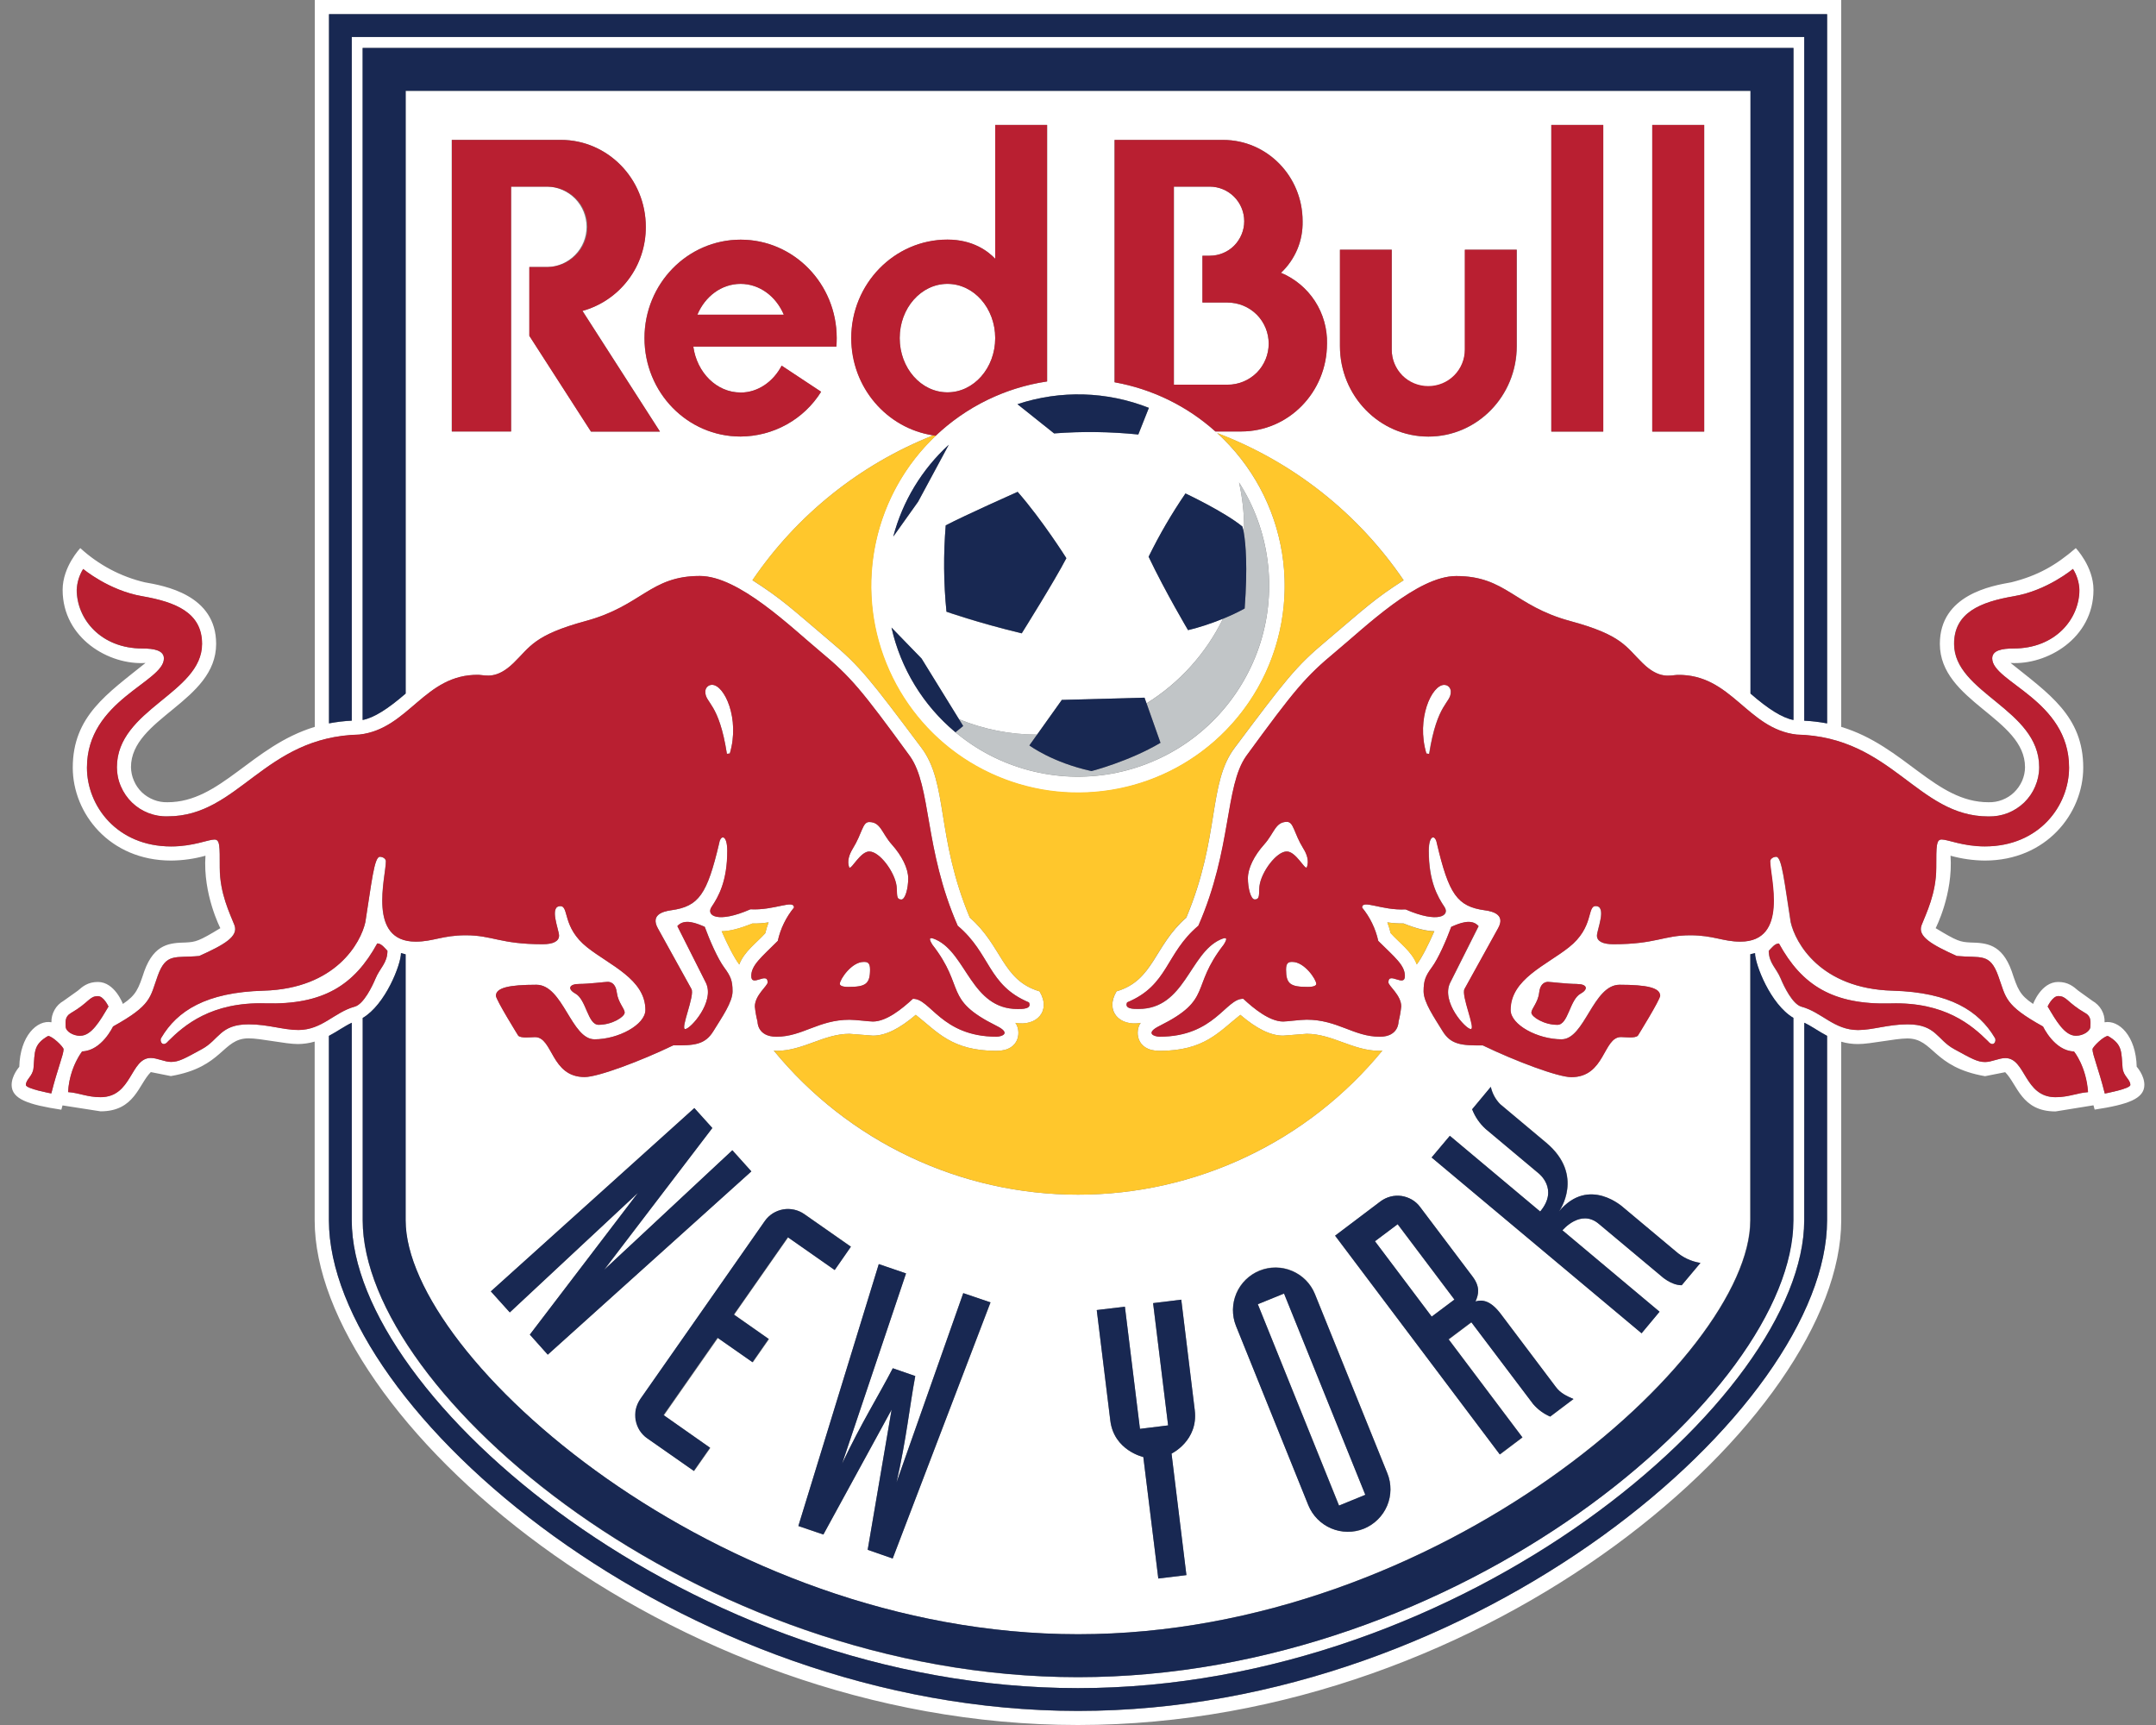 <svg width="20" height="16" viewBox="0 0 20 16" fill="none" xmlns="http://www.w3.org/2000/svg">
<rect x="0" y="0" width="20" height="16" fill="#808080" stroke="none"/>
<g clip-path="url(#clip0_795_1845)">
<path d="M12.754 11.513L13.281 12.212L13.492 12.054L12.964 11.355L12.754 11.513Z" fill="white"/>
<path d="M11.388 2.806H11.155V2.372H11.222C11.307 2.372 11.388 2.339 11.448 2.279C11.508 2.218 11.542 2.137 11.542 2.052C11.542 1.967 11.508 1.885 11.448 1.825C11.388 1.765 11.307 1.731 11.222 1.731H10.89V3.569H11.388C11.489 3.569 11.586 3.529 11.658 3.457C11.729 3.386 11.769 3.289 11.769 3.188C11.769 3.087 11.729 2.99 11.658 2.918C11.586 2.847 11.489 2.807 11.388 2.807" fill="white"/>
<path d="M9.232 3.136C9.232 2.858 9.034 2.633 8.789 2.633C8.544 2.633 8.346 2.858 8.346 3.136C8.346 3.414 8.544 3.639 8.789 3.639C9.034 3.639 9.232 3.414 9.232 3.136Z" fill="white"/>
<path d="M6.87 2.633C6.693 2.633 6.541 2.749 6.469 2.919H7.271C7.199 2.749 7.047 2.633 6.87 2.633Z" fill="white"/>
<path d="M11.668 12.097L12.422 13.964L12.666 13.865L11.912 11.998L11.668 12.097Z" fill="white"/>
<path d="M8.064 7.898C8.16 7.898 8.3 8.088 8.317 8.218C8.326 8.286 8.308 8.343 8.36 8.343C8.397 8.343 8.425 8.239 8.425 8.147C8.425 8.054 8.366 7.937 8.272 7.832C8.179 7.728 8.17 7.624 8.063 7.624C8 7.624 8 7.727 7.91 7.872C7.882 7.917 7.853 7.985 7.879 8.047C7.901 8.062 7.981 7.897 8.064 7.897" fill="white"/>
<path d="M7.868 9.154C8.03 9.154 8.071 9.127 8.071 8.992C8.071 8.924 8.042 8.922 8.012 8.922C7.899 8.922 7.79 9.085 7.79 9.126C7.79 9.137 7.804 9.154 7.868 9.154Z" fill="white"/>
<path d="M6.77 6.989C6.867 6.665 6.719 6.352 6.605 6.352C6.596 6.352 6.588 6.354 6.58 6.357C6.572 6.361 6.565 6.366 6.56 6.372C6.554 6.378 6.549 6.385 6.547 6.393C6.544 6.401 6.543 6.41 6.543 6.418C6.543 6.524 6.67 6.516 6.743 6.992L6.77 6.989Z" fill="white"/>
<path d="M19.821 9.895C19.814 9.607 19.655 9.458 19.523 9.482C19.525 9.442 19.515 9.402 19.495 9.367C19.475 9.332 19.445 9.303 19.41 9.283L19.279 9.189C19.235 9.151 19.185 9.108 19.093 9.108C18.934 9.108 18.86 9.312 18.86 9.312C18.735 9.228 18.716 9.173 18.661 9.007C18.569 8.751 18.421 8.746 18.277 8.742C18.184 8.737 18.155 8.73 17.956 8.609C17.956 8.609 18.119 8.294 18.094 7.937C18.198 7.966 18.305 7.981 18.412 7.982C18.983 7.982 19.325 7.544 19.325 7.12C19.325 6.642 19.005 6.434 18.651 6.149C18.986 6.171 19.42 5.922 19.42 5.471C19.42 5.255 19.256 5.084 19.256 5.084C19.071 5.244 18.902 5.34 18.658 5.401C18.477 5.433 17.995 5.516 17.995 5.972C17.995 6.508 18.785 6.66 18.785 7.116C18.785 7.16 18.775 7.203 18.758 7.243C18.74 7.283 18.715 7.319 18.683 7.35C18.652 7.38 18.615 7.403 18.574 7.419C18.533 7.435 18.49 7.442 18.446 7.441C17.953 7.441 17.667 6.919 17.08 6.742V0H2.92V6.742C2.334 6.919 2.047 7.441 1.554 7.441C1.511 7.442 1.467 7.435 1.427 7.419C1.386 7.403 1.349 7.38 1.317 7.35C1.285 7.319 1.26 7.283 1.243 7.243C1.225 7.203 1.216 7.16 1.215 7.116C1.215 6.66 2.005 6.508 2.005 5.972C2.005 5.516 1.524 5.433 1.342 5.401C1.119 5.348 0.914 5.239 0.745 5.084C0.745 5.084 0.581 5.255 0.581 5.471C0.581 5.922 1.014 6.172 1.35 6.149C0.996 6.434 0.675 6.642 0.675 7.12C0.675 7.544 1.016 7.982 1.588 7.982C1.696 7.981 1.803 7.966 1.906 7.937C1.881 8.294 2.044 8.609 2.044 8.609C1.845 8.73 1.816 8.737 1.723 8.742C1.58 8.746 1.432 8.751 1.339 9.007C1.284 9.173 1.264 9.228 1.14 9.312C1.14 9.312 1.065 9.108 0.908 9.108C0.815 9.108 0.765 9.151 0.722 9.189L0.59 9.283C0.555 9.303 0.525 9.332 0.506 9.367C0.486 9.402 0.476 9.442 0.477 9.482C0.345 9.457 0.186 9.608 0.179 9.895C0.179 9.895 0.108 9.974 0.108 10.063C0.108 10.194 0.261 10.246 0.569 10.293L0.58 10.253L0.933 10.308C1.25 10.308 1.285 10.058 1.399 9.944L1.585 9.981C2.071 9.898 2.06 9.631 2.306 9.631C2.421 9.631 2.646 9.684 2.765 9.684C2.817 9.683 2.869 9.676 2.919 9.661V11.319C2.919 13.125 6.16 16 9.999 16C13.839 16 17.08 13.126 17.08 11.319V9.662C17.13 9.677 17.183 9.684 17.235 9.684C17.354 9.684 17.579 9.632 17.693 9.632C17.939 9.632 17.928 9.898 18.414 9.982L18.601 9.945C18.715 10.059 18.75 10.309 19.068 10.309L19.42 10.252L19.431 10.292C19.739 10.245 19.892 10.192 19.892 10.062C19.892 9.973 19.821 9.894 19.821 9.894M0.476 10.142C0.476 10.142 0.24 10.099 0.24 10.063C0.24 10.011 0.304 9.982 0.311 9.906C0.324 9.755 0.309 9.688 0.446 9.609C0.485 9.609 0.589 9.71 0.589 9.732C0.589 9.782 0.534 9.909 0.476 10.142ZM3.052 0.132H16.949V6.709C16.879 6.696 16.808 6.687 16.737 6.684V0.343H3.263V6.685C3.193 6.688 3.122 6.697 3.052 6.71L3.052 0.132ZM10.582 9.488C10.531 9.55 10.528 9.747 10.757 9.747C11.172 9.747 11.306 9.572 11.506 9.413C11.657 9.542 11.786 9.606 11.903 9.606L12.121 9.589C12.36 9.589 12.55 9.747 12.799 9.747C12.808 9.747 12.815 9.745 12.824 9.744C12.481 10.162 12.051 10.499 11.562 10.73C11.074 10.961 10.541 11.081 10.001 11.081C9.46 11.081 8.927 10.961 8.439 10.73C7.95 10.499 7.52 10.162 7.177 9.744C7.186 9.744 7.193 9.747 7.202 9.747C7.451 9.747 7.64 9.589 7.88 9.589L8.098 9.606C8.215 9.606 8.343 9.542 8.495 9.413C8.695 9.57 8.828 9.747 9.244 9.747C9.473 9.747 9.47 9.55 9.419 9.488C9.614 9.522 9.754 9.379 9.643 9.195C9.296 9.093 9.299 8.775 8.996 8.511C8.681 7.756 8.797 7.268 8.547 6.935C8.077 6.309 7.982 6.182 7.696 5.944C7.331 5.634 7.25 5.555 6.98 5.382C7.392 4.776 7.976 4.308 8.657 4.038C8.227 3.972 7.898 3.594 7.898 3.136C7.898 2.632 8.296 2.223 8.789 2.223C9.025 2.223 9.165 2.329 9.232 2.4V1.159H9.714V3.538C9.283 3.602 8.887 3.812 8.591 4.131C8.295 4.45 8.117 4.861 8.085 5.295C8.053 5.73 8.17 6.162 8.416 6.521C8.663 6.88 9.024 7.145 9.441 7.271C9.857 7.398 10.305 7.379 10.709 7.218C11.114 7.057 11.451 6.763 11.667 6.384C11.882 6.005 11.962 5.565 11.894 5.135C11.826 4.705 11.613 4.311 11.291 4.017C11.995 4.284 12.598 4.76 13.021 5.382C12.751 5.555 12.671 5.634 12.305 5.944C12.019 6.182 11.924 6.309 11.454 6.936C11.203 7.268 11.321 7.757 11.005 8.512C10.704 8.774 10.705 9.093 10.358 9.195C10.248 9.379 10.388 9.523 10.582 9.488M3.364 9.442C3.576 9.317 3.719 8.945 3.719 8.841L3.762 8.851V11.319C3.762 12.583 6.649 15.158 9.999 15.158C13.35 15.158 16.235 12.583 16.235 11.319V8.851L16.278 8.841C16.278 8.945 16.421 9.317 16.634 9.442V11.32C16.634 12.917 13.533 15.557 9.997 15.557C6.461 15.557 3.364 12.916 3.364 11.319V9.442ZM8.282 12.691L8.491 12.764C8.437 13.05 8.41 13.338 8.316 13.75L8.935 11.995L9.189 12.08L8.281 14.455L8.049 14.375L8.271 13.074L7.638 14.234L7.406 14.155L8.152 11.725L8.404 11.812L7.812 13.575C7.993 13.194 8.148 12.949 8.282 12.691ZM7.743 11.78L7.312 11.477L6.811 12.194L7.134 12.421L6.984 12.636L6.66 12.411L6.159 13.128L6.59 13.43L6.439 13.645L6.008 13.343C5.98 13.323 5.956 13.298 5.937 13.269C5.918 13.24 5.906 13.207 5.9 13.173C5.894 13.139 5.895 13.104 5.902 13.071C5.91 13.037 5.924 13.005 5.944 12.977L7.095 11.325C7.115 11.297 7.14 11.273 7.169 11.254C7.199 11.236 7.231 11.223 7.265 11.217C7.299 11.211 7.334 11.212 7.368 11.22C7.402 11.227 7.433 11.241 7.462 11.261L7.894 11.563L7.743 11.78ZM4.729 12.173L4.554 11.978L6.441 10.277L6.608 10.462L5.605 11.778L6.795 10.669L6.97 10.865L5.082 12.565L4.915 12.379L5.918 11.064L4.729 12.173ZM6.858 8.946C6.808 8.879 6.75 8.764 6.695 8.638C6.767 8.638 6.861 8.613 6.981 8.566C7.031 8.567 7.08 8.563 7.13 8.555C7.117 8.588 7.107 8.622 7.099 8.656C7.019 8.745 6.903 8.825 6.858 8.946M5.371 9.127C5.464 9.127 5.614 9.107 5.636 9.107C5.659 9.107 5.71 9.113 5.722 9.208C5.734 9.302 5.794 9.354 5.794 9.393C5.794 9.432 5.679 9.506 5.553 9.506C5.451 9.506 5.44 9.273 5.337 9.216C5.262 9.174 5.279 9.128 5.371 9.128M10.696 12.087L10.958 12.055L11.083 13.079C11.117 13.362 10.867 13.482 10.867 13.482L11.005 14.609L10.745 14.642L10.606 13.515C10.606 13.515 10.333 13.454 10.299 13.176L10.174 12.152L10.435 12.12L10.574 13.254L10.836 13.221L10.696 12.087ZM14.27 10.882L13.782 10.472C13.726 10.422 13.684 10.359 13.657 10.289L13.83 10.081C13.844 10.141 13.874 10.197 13.917 10.241C13.917 10.241 14.06 10.361 14.345 10.599C14.705 10.902 14.463 11.236 14.463 11.236C14.742 10.903 15.062 11.202 15.062 11.202L15.543 11.605C15.608 11.663 15.688 11.701 15.774 11.714L15.601 11.921C15.5 11.921 15.409 11.835 15.409 11.835C15.409 11.835 14.974 11.47 14.83 11.35C14.662 11.209 14.494 11.411 14.494 11.411L15.394 12.166L15.228 12.366L13.281 10.736L13.45 10.535L14.288 11.238C14.463 11.028 14.271 10.883 14.271 10.883M13.659 11.839C13.732 11.936 13.717 12.005 13.688 12.072C13.754 12.053 13.829 12.064 13.924 12.189L14.433 12.865C14.476 12.922 14.53 12.948 14.597 12.977L14.381 13.14C14.32 13.114 14.266 13.074 14.223 13.024L13.651 12.265L13.44 12.424L14.124 13.333L13.915 13.491L12.385 11.462L12.805 11.144C12.833 11.123 12.864 11.108 12.898 11.099C12.931 11.091 12.966 11.089 13 11.093C13.034 11.098 13.067 11.11 13.097 11.127C13.127 11.145 13.153 11.168 13.174 11.196L13.659 11.839ZM12.87 13.665C12.909 13.762 12.908 13.871 12.868 13.967C12.827 14.064 12.749 14.14 12.652 14.18C12.555 14.219 12.446 14.218 12.35 14.177C12.253 14.136 12.177 14.059 12.138 13.962L11.466 12.299C11.427 12.202 11.428 12.093 11.468 11.996C11.509 11.9 11.587 11.824 11.684 11.784C11.781 11.745 11.89 11.746 11.986 11.787C12.083 11.828 12.159 11.905 12.198 12.002L12.87 13.665ZM14.628 9.127C14.721 9.127 14.739 9.173 14.663 9.216C14.56 9.272 14.549 9.505 14.447 9.505C14.322 9.505 14.206 9.43 14.206 9.392C14.206 9.355 14.266 9.301 14.278 9.207C14.29 9.113 14.341 9.107 14.364 9.107C14.386 9.107 14.536 9.126 14.628 9.126M12.9 8.655C12.892 8.621 12.882 8.587 12.87 8.555C12.919 8.562 12.97 8.566 13.02 8.565C13.139 8.613 13.234 8.636 13.306 8.637C13.25 8.762 13.194 8.878 13.143 8.945C13.098 8.825 12.981 8.745 12.901 8.655M6.87 3.641C7.032 3.641 7.174 3.54 7.251 3.393L7.617 3.635C7.538 3.761 7.427 3.865 7.297 3.938C7.166 4.01 7.019 4.048 6.87 4.049C6.377 4.049 5.978 3.64 5.978 3.136C5.978 2.632 6.376 2.223 6.87 2.223C7.364 2.223 7.761 2.632 7.761 3.136C7.761 3.161 7.76 3.189 7.758 3.214H6.43C6.464 3.455 6.647 3.64 6.869 3.64M5.404 2.884L6.122 4.003H5.482L4.911 3.115V2.477H5.078C5.175 2.474 5.267 2.434 5.335 2.364C5.403 2.295 5.441 2.201 5.441 2.104C5.441 2.007 5.403 1.913 5.335 1.843C5.267 1.774 5.175 1.733 5.078 1.731H4.741V4.002H4.19V1.297H5.202C5.637 1.297 5.99 1.658 5.99 2.104C5.991 2.28 5.934 2.452 5.828 2.593C5.722 2.734 5.572 2.837 5.402 2.884M12.309 3.187C12.309 3.638 11.952 4.002 11.513 4.002H11.274C11.011 3.766 10.687 3.608 10.338 3.545V1.298H11.348C11.754 1.298 12.084 1.635 12.084 2.051C12.086 2.141 12.069 2.23 12.035 2.313C12 2.395 11.948 2.47 11.883 2.531C12.012 2.584 12.122 2.676 12.198 2.793C12.274 2.91 12.313 3.048 12.31 3.188M11.494 4.475C11.634 4.693 11.724 4.939 11.758 5.196C11.792 5.452 11.77 5.713 11.693 5.96C11.615 6.207 11.485 6.434 11.31 6.626C11.136 6.817 10.922 6.968 10.683 7.067C10.444 7.167 10.187 7.213 9.928 7.203C9.669 7.192 9.416 7.125 9.186 7.007C8.956 6.888 8.755 6.72 8.597 6.516C8.439 6.311 8.327 6.074 8.27 5.821L8.548 6.109L8.896 6.671C9.126 6.765 9.372 6.814 9.62 6.814L9.85 6.492L10.617 6.472L10.635 6.524C10.941 6.334 11.187 6.061 11.345 5.738C11.239 5.781 11.131 5.817 11.021 5.844C11.021 5.844 10.81 5.489 10.655 5.164C10.755 4.96 10.869 4.764 10.997 4.577C10.997 4.577 11.356 4.746 11.525 4.884C11.531 4.905 11.536 4.926 11.539 4.947C11.539 4.931 11.541 4.915 11.541 4.899C11.541 4.757 11.525 4.615 11.494 4.476M9.441 4.563C9.672 4.826 9.892 5.178 9.892 5.178C9.785 5.385 9.478 5.875 9.478 5.875C9.064 5.775 8.78 5.675 8.78 5.675C8.753 5.408 8.751 5.14 8.773 4.873C8.953 4.779 9.44 4.562 9.44 4.562M9.44 3.749C9.838 3.617 10.269 3.629 10.658 3.783L10.56 4.03C10.3 4.003 10.039 4 9.779 4.02L9.44 3.749ZM8.517 4.654L8.287 4.977C8.374 4.65 8.553 4.354 8.802 4.125L8.517 4.654ZM13.251 3.59C13.342 3.589 13.428 3.551 13.492 3.486C13.556 3.421 13.591 3.334 13.59 3.243V2.316H14.071V3.21C14.071 3.674 13.704 4.05 13.251 4.05C12.798 4.05 12.43 3.673 12.43 3.21V2.316H12.911V3.242C12.909 3.333 12.944 3.421 13.008 3.486C13.071 3.552 13.158 3.589 13.249 3.591M14.39 1.159H14.872V4.003H14.39V1.159ZM15.327 1.159H15.809V4.003H15.327V1.159ZM3.763 0.843V6.433C3.598 6.576 3.469 6.658 3.364 6.678V0.445H16.637V6.678C16.533 6.658 16.403 6.576 16.239 6.433V0.843H3.763ZM0.657 9.397C0.829 9.297 0.828 9.239 0.909 9.239C0.963 9.239 1.007 9.336 1.007 9.336C0.928 9.468 0.85 9.607 0.745 9.607C0.677 9.607 0.61 9.564 0.61 9.522C0.61 9.48 0.599 9.431 0.657 9.397M2.767 9.552C2.629 9.553 2.487 9.501 2.307 9.501C2.04 9.501 2.034 9.643 1.873 9.731C1.713 9.819 1.661 9.849 1.585 9.849C1.526 9.849 1.458 9.813 1.398 9.813C1.207 9.813 1.226 10.176 0.932 10.176C0.809 10.176 0.734 10.136 0.631 10.13C0.647 9.892 0.761 9.752 0.761 9.752C0.943 9.747 1.048 9.521 1.048 9.521C1.409 9.321 1.389 9.254 1.462 9.052C1.54 8.835 1.625 8.888 1.848 8.867C2.078 8.763 2.214 8.686 2.174 8.58C2.133 8.474 2.038 8.289 2.038 8.048C2.038 7.845 2.04 7.787 1.988 7.787C1.93 7.787 1.791 7.851 1.587 7.851C1.085 7.851 0.806 7.476 0.806 7.121C0.806 6.495 1.52 6.328 1.52 6.108C1.52 6.033 1.428 6.015 1.321 6.015C0.932 6.015 0.711 5.74 0.711 5.472C0.714 5.403 0.734 5.336 0.771 5.278C0.771 5.278 1.008 5.478 1.32 5.531C1.631 5.585 1.873 5.684 1.873 5.973C1.873 6.431 1.083 6.577 1.083 7.117C1.083 7.178 1.096 7.239 1.12 7.295C1.144 7.351 1.179 7.402 1.223 7.444C1.267 7.486 1.319 7.52 1.376 7.542C1.433 7.564 1.493 7.574 1.554 7.572C2.217 7.572 2.447 6.834 3.334 6.814C3.794 6.761 3.937 6.252 4.44 6.26C4.509 6.263 4.607 6.302 4.763 6.151C4.918 6 4.95 5.891 5.436 5.76C5.956 5.619 6.031 5.343 6.492 5.343C6.853 5.343 7.333 5.814 7.612 6.046C7.89 6.277 7.991 6.396 8.44 7.013C8.642 7.296 8.571 7.871 8.884 8.587C9.192 8.846 9.161 9.137 9.545 9.297C9.574 9.36 9.481 9.359 9.44 9.359C9.009 9.359 8.967 8.845 8.681 8.715C8.611 8.683 8.618 8.712 8.649 8.762C8.962 9.164 8.745 9.267 9.244 9.515C9.387 9.586 9.288 9.615 9.244 9.615C8.733 9.615 8.629 9.257 8.468 9.264C8.367 9.357 8.222 9.475 8.097 9.475C8.06 9.475 7.939 9.458 7.88 9.458C7.593 9.458 7.444 9.616 7.202 9.616C7.025 9.616 7.028 9.477 7.028 9.477C7.016 9.43 7.007 9.383 7.003 9.335C7.003 9.23 7.121 9.144 7.121 9.112C7.121 9.008 6.969 9.162 6.969 9.053C6.969 8.953 7.061 8.881 7.215 8.727C7.24 8.614 7.292 8.508 7.366 8.418C7.366 8.34 7.184 8.446 6.962 8.434C6.659 8.567 6.546 8.493 6.602 8.411C6.665 8.317 6.747 8.174 6.747 7.893C6.747 7.739 6.685 7.741 6.672 7.821C6.56 8.296 6.484 8.408 6.226 8.443C6.142 8.455 6.036 8.489 6.103 8.61L6.414 9.173C6.448 9.234 6.31 9.545 6.357 9.545C6.403 9.545 6.634 9.292 6.549 9.116L6.284 8.59C6.35 8.515 6.466 8.565 6.538 8.596C6.584 8.722 6.659 8.893 6.718 8.973C6.777 9.054 6.796 9.094 6.796 9.195C6.796 9.296 6.697 9.436 6.618 9.563C6.54 9.691 6.44 9.698 6.246 9.696C5.943 9.842 5.548 9.99 5.424 9.99C5.11 9.99 5.13 9.619 4.964 9.619C4.926 9.619 4.831 9.632 4.807 9.605C4.807 9.605 4.601 9.273 4.601 9.236C4.601 9.161 4.723 9.134 4.976 9.134C5.223 9.134 5.299 9.64 5.515 9.64C5.738 9.64 5.987 9.504 5.987 9.367C5.987 9.082 5.656 8.953 5.447 8.787C5.213 8.601 5.28 8.404 5.199 8.404C5.091 8.404 5.186 8.626 5.186 8.678C5.186 8.73 5.132 8.758 5.033 8.758C4.641 8.758 4.569 8.675 4.321 8.675C4.105 8.675 4.018 8.734 3.856 8.734C3.403 8.734 3.579 8.134 3.579 7.988C3.579 7.968 3.554 7.947 3.523 7.947C3.47 7.947 3.446 8.193 3.389 8.554C3.346 8.742 3.116 9.17 2.444 9.189C1.909 9.203 1.642 9.377 1.496 9.625C1.475 9.653 1.508 9.721 1.56 9.657C1.707 9.51 1.958 9.292 2.461 9.307C3.001 9.322 3.288 9.136 3.499 8.75C3.538 8.75 3.569 8.793 3.594 8.819C3.594 8.932 3.523 8.978 3.483 9.076C3.452 9.151 3.372 9.313 3.291 9.336C3.101 9.388 2.989 9.553 2.765 9.553M16.948 11.32C16.948 13.064 13.699 15.87 10 15.87C6.3 15.87 3.052 13.065 3.052 11.32V9.608C3.127 9.567 3.194 9.519 3.263 9.487V11.319C3.263 12.954 6.411 15.658 9.999 15.658C13.588 15.658 16.736 12.953 16.736 11.319V9.487C16.806 9.52 16.871 9.567 16.948 9.608L16.948 11.32ZM19.068 10.177C18.774 10.177 18.792 9.814 18.601 9.814C18.542 9.814 18.473 9.85 18.414 9.85C18.341 9.85 18.288 9.818 18.127 9.731C17.966 9.643 17.96 9.501 17.693 9.501C17.515 9.501 17.371 9.554 17.235 9.554C17.012 9.554 16.9 9.389 16.709 9.337C16.628 9.314 16.548 9.152 16.517 9.076C16.477 8.979 16.407 8.933 16.407 8.819C16.432 8.794 16.462 8.751 16.501 8.751C16.712 9.136 16.999 9.322 17.539 9.307C18.04 9.293 18.292 9.511 18.439 9.658C18.491 9.721 18.524 9.653 18.503 9.625C18.355 9.378 18.09 9.204 17.556 9.189C16.882 9.17 16.653 8.742 16.61 8.554C16.553 8.193 16.529 7.947 16.476 7.947C16.444 7.947 16.419 7.969 16.419 7.988C16.419 8.135 16.595 8.734 16.143 8.734C15.981 8.734 15.893 8.675 15.678 8.675C15.43 8.675 15.358 8.758 14.965 8.758C14.867 8.758 14.813 8.731 14.813 8.678C14.813 8.626 14.908 8.404 14.8 8.404C14.719 8.404 14.786 8.602 14.552 8.787C14.343 8.953 14.011 9.083 14.011 9.368C14.011 9.505 14.262 9.64 14.484 9.64C14.7 9.64 14.776 9.134 15.023 9.134C15.277 9.134 15.398 9.163 15.398 9.237C15.398 9.273 15.192 9.606 15.192 9.606C15.167 9.633 15.072 9.619 15.035 9.619C14.869 9.619 14.889 9.991 14.575 9.991C14.451 9.991 14.057 9.843 13.754 9.697C13.559 9.698 13.458 9.691 13.381 9.564C13.303 9.437 13.206 9.296 13.206 9.195C13.206 9.095 13.224 9.054 13.283 8.973C13.342 8.893 13.417 8.723 13.463 8.597C13.535 8.565 13.652 8.514 13.717 8.591L13.453 9.116C13.367 9.292 13.595 9.545 13.645 9.545C13.695 9.545 13.553 9.234 13.586 9.173L13.898 8.611C13.966 8.489 13.86 8.455 13.776 8.444C13.518 8.408 13.441 8.296 13.33 7.821C13.316 7.741 13.255 7.739 13.255 7.893C13.255 8.174 13.336 8.317 13.4 8.412C13.455 8.493 13.343 8.567 13.04 8.435C12.818 8.447 12.636 8.34 12.636 8.418C12.71 8.508 12.761 8.614 12.786 8.728C12.941 8.881 13.033 8.953 13.033 9.053C13.033 9.161 12.88 9.008 12.88 9.112C12.88 9.144 12.999 9.231 12.999 9.335C12.994 9.383 12.986 9.43 12.974 9.477C12.974 9.477 12.977 9.616 12.8 9.616C12.558 9.616 12.409 9.458 12.122 9.458C12.062 9.458 11.942 9.475 11.904 9.475C11.779 9.475 11.633 9.357 11.534 9.265C11.373 9.258 11.269 9.615 10.758 9.615C10.714 9.615 10.615 9.586 10.758 9.515C11.256 9.267 11.039 9.165 11.353 8.762C11.384 8.712 11.392 8.683 11.321 8.715C11.034 8.845 10.992 9.359 10.562 9.359C10.52 9.359 10.428 9.361 10.457 9.298C10.841 9.137 10.809 8.847 11.118 8.587C11.431 7.871 11.361 7.297 11.562 7.013C12.011 6.397 12.112 6.277 12.39 6.046C12.668 5.814 13.149 5.343 13.51 5.343C13.971 5.343 14.045 5.619 14.566 5.76C15.052 5.891 15.083 6 15.239 6.152C15.394 6.303 15.493 6.263 15.562 6.26C16.064 6.252 16.208 6.761 16.667 6.814C17.555 6.835 17.784 7.573 18.447 7.573C18.508 7.574 18.569 7.563 18.625 7.541C18.682 7.519 18.734 7.485 18.777 7.443C18.821 7.4 18.856 7.35 18.879 7.294C18.903 7.238 18.916 7.177 18.916 7.116C18.916 6.577 18.126 6.43 18.126 5.972C18.126 5.683 18.369 5.584 18.68 5.531C18.991 5.477 19.229 5.277 19.229 5.277C19.265 5.335 19.286 5.402 19.288 5.471C19.288 5.739 19.067 6.015 18.677 6.015C18.571 6.015 18.48 6.031 18.48 6.107C18.48 6.328 19.193 6.494 19.193 7.12C19.193 7.474 18.915 7.85 18.412 7.85C18.208 7.85 18.069 7.786 18.011 7.786C17.961 7.786 17.961 7.844 17.961 8.048C17.961 8.289 17.866 8.475 17.825 8.58C17.784 8.685 17.921 8.763 18.151 8.867C18.374 8.888 18.458 8.835 18.536 9.052C18.61 9.254 18.59 9.321 18.951 9.521C18.951 9.521 19.056 9.747 19.238 9.752C19.238 9.752 19.352 9.892 19.368 10.13C19.264 10.136 19.19 10.176 19.067 10.176M19.392 9.522C19.392 9.564 19.325 9.607 19.258 9.607C19.153 9.607 19.074 9.468 18.995 9.336C18.995 9.336 19.039 9.239 19.093 9.239C19.174 9.239 19.172 9.297 19.345 9.397C19.403 9.431 19.392 9.479 19.392 9.522M19.525 10.143C19.466 9.91 19.411 9.784 19.411 9.733C19.411 9.711 19.515 9.609 19.554 9.609C19.692 9.688 19.677 9.757 19.69 9.906C19.697 9.983 19.762 10.011 19.762 10.063C19.762 10.099 19.525 10.143 19.525 10.143Z" fill="white"/>
<path d="M11.988 8.922C11.959 8.922 11.93 8.924 11.93 8.992C11.93 9.127 11.97 9.154 12.132 9.154C12.197 9.154 12.211 9.137 12.211 9.126C12.211 9.085 12.101 8.922 11.988 8.922Z" fill="white"/>
<path d="M13.396 6.352C13.282 6.352 13.135 6.666 13.231 6.989L13.256 6.992C13.332 6.516 13.457 6.524 13.457 6.418C13.457 6.409 13.456 6.401 13.453 6.393C13.45 6.385 13.446 6.378 13.44 6.371C13.434 6.365 13.427 6.36 13.419 6.357C13.411 6.354 13.403 6.352 13.394 6.352" fill="white"/>
<path d="M12.122 8.047C12.148 7.984 12.119 7.916 12.091 7.871C12.001 7.725 12.002 7.623 11.938 7.623C11.83 7.623 11.821 7.727 11.728 7.831C11.634 7.935 11.576 8.054 11.576 8.145C11.576 8.237 11.603 8.342 11.64 8.342C11.693 8.342 11.675 8.285 11.683 8.217C11.7 8.087 11.841 7.897 11.936 7.897C12.02 7.897 12.099 8.061 12.122 8.047" fill="white"/>
<path d="M11.494 4.475C11.525 4.614 11.541 4.755 11.541 4.897C11.541 4.914 11.539 4.93 11.539 4.947C11.555 5.043 11.575 5.256 11.546 5.644C11.481 5.679 11.414 5.711 11.345 5.739C11.187 6.062 10.941 6.335 10.636 6.525L10.766 6.89C10.476 7.062 10.125 7.152 10.125 7.152C9.76 7.073 9.549 6.914 9.549 6.914L9.62 6.813C9.372 6.814 9.126 6.766 8.896 6.671L8.935 6.734L8.863 6.792C9.188 7.063 9.599 7.209 10.023 7.203C10.446 7.198 10.854 7.041 11.171 6.761C11.489 6.481 11.696 6.097 11.756 5.678C11.815 5.259 11.722 4.832 11.494 4.475" fill="#C1C5C7"/>
<path d="M13.019 8.566C12.969 8.566 12.919 8.563 12.869 8.556C12.882 8.588 12.893 8.622 12.9 8.656C12.981 8.746 13.097 8.826 13.142 8.946C13.192 8.879 13.249 8.764 13.305 8.638C13.233 8.638 13.138 8.614 13.019 8.566" fill="#FFC72C"/>
<path d="M6.694 8.638C6.75 8.763 6.807 8.879 6.857 8.946C6.902 8.826 7.018 8.746 7.099 8.656C7.107 8.622 7.117 8.588 7.13 8.556C7.08 8.563 7.03 8.567 6.979 8.565C6.86 8.614 6.765 8.637 6.693 8.637" fill="#FFC72C"/>
<path d="M12.12 9.589L11.903 9.606C11.786 9.606 11.657 9.542 11.506 9.413C11.306 9.57 11.172 9.747 10.757 9.747C10.528 9.747 10.531 9.55 10.581 9.487C10.386 9.522 10.247 9.379 10.357 9.195C10.704 9.093 10.702 8.773 11.004 8.511C11.32 7.756 11.203 7.268 11.453 6.935C11.924 6.309 12.018 6.182 12.304 5.944C12.669 5.634 12.75 5.555 13.02 5.382C12.598 4.76 11.994 4.283 11.291 4.016C11.576 4.276 11.776 4.615 11.865 4.99C11.954 5.364 11.928 5.757 11.791 6.117C11.654 6.477 11.411 6.787 11.095 7.007C10.779 7.227 10.404 7.346 10.018 7.35C9.633 7.354 9.256 7.241 8.936 7.028C8.615 6.814 8.367 6.508 8.223 6.151C8.078 5.794 8.045 5.402 8.127 5.025C8.209 4.649 8.402 4.306 8.682 4.041C8.673 4.041 8.665 4.039 8.657 4.038C7.976 4.308 7.392 4.776 6.98 5.381C7.25 5.554 7.331 5.634 7.696 5.943C7.983 6.182 8.077 6.309 8.547 6.935C8.798 7.268 8.681 7.756 8.996 8.511C9.298 8.773 9.297 9.093 9.643 9.195C9.754 9.379 9.614 9.522 9.419 9.487C9.47 9.55 9.473 9.747 9.244 9.747C8.829 9.747 8.695 9.571 8.495 9.413C8.345 9.541 8.216 9.606 8.098 9.606L7.881 9.589C7.641 9.589 7.452 9.747 7.203 9.747C7.194 9.746 7.186 9.745 7.178 9.744C7.52 10.162 7.951 10.498 8.439 10.729C8.927 10.961 9.461 11.081 10.001 11.081C10.541 11.081 11.075 10.961 11.563 10.729C12.051 10.498 12.482 10.162 12.824 9.744C12.816 9.745 12.808 9.746 12.799 9.747C12.55 9.747 12.361 9.589 12.121 9.589" fill="#FFC72C"/>
<path d="M4.741 1.731H5.077C5.176 1.731 5.27 1.771 5.34 1.84C5.41 1.91 5.449 2.005 5.449 2.104C5.449 2.203 5.41 2.298 5.34 2.367C5.27 2.437 5.176 2.477 5.077 2.477H4.91V3.115L5.482 4.003H6.122L5.403 2.884C5.573 2.837 5.723 2.735 5.829 2.594C5.936 2.453 5.992 2.28 5.991 2.104C5.991 1.659 5.638 1.298 5.203 1.298H4.192V4.002H4.741V1.731Z" fill="#B91F31"/>
<path d="M11.514 4.002C11.954 4.002 12.31 3.638 12.31 3.188C12.313 3.048 12.274 2.91 12.198 2.793C12.122 2.676 12.012 2.584 11.883 2.53C11.948 2.469 11.999 2.395 12.034 2.312C12.069 2.23 12.085 2.141 12.083 2.051C12.083 1.635 11.753 1.298 11.346 1.298H10.34V3.546C10.688 3.608 11.012 3.766 11.275 4.002H11.514ZM10.889 1.731H11.221C11.306 1.731 11.388 1.765 11.448 1.825C11.508 1.885 11.542 1.967 11.542 2.052C11.542 2.137 11.508 2.218 11.448 2.279C11.388 2.339 11.306 2.372 11.221 2.372H11.154V2.806H11.388C11.489 2.806 11.586 2.846 11.658 2.918C11.729 2.989 11.769 3.086 11.769 3.187C11.769 3.288 11.729 3.385 11.658 3.457C11.586 3.528 11.489 3.568 11.388 3.568H10.889V1.731Z" fill="#B91F31"/>
<path d="M15.809 1.159H15.327V4.003H15.809V1.159Z" fill="#B91F31"/>
<path d="M14.873 1.159H14.391V4.003H14.873V1.159Z" fill="#B91F31"/>
<path d="M13.249 4.049C13.702 4.049 14.069 3.674 14.069 3.21V2.316H13.588V3.242C13.588 3.332 13.553 3.418 13.489 3.482C13.425 3.546 13.339 3.581 13.249 3.581C13.159 3.581 13.073 3.546 13.009 3.482C12.946 3.418 12.91 3.332 12.91 3.242V2.316H12.43V3.21C12.43 3.673 12.797 4.049 13.25 4.049" fill="#B91F31"/>
<path d="M6.87 4.049C7.019 4.048 7.166 4.01 7.297 3.937C7.428 3.865 7.538 3.76 7.617 3.633L7.251 3.391C7.173 3.54 7.031 3.641 6.87 3.641C6.648 3.641 6.465 3.456 6.432 3.215H7.759C7.761 3.19 7.762 3.163 7.762 3.136C7.762 2.632 7.363 2.223 6.871 2.223C6.378 2.223 5.979 2.632 5.979 3.136C5.979 3.641 6.376 4.049 6.87 4.049ZM6.87 2.633C7.046 2.633 7.199 2.749 7.271 2.919H6.469C6.54 2.749 6.693 2.633 6.87 2.633Z" fill="#B91F31"/>
<path d="M9.232 2.4C9.164 2.329 9.024 2.222 8.789 2.222C8.297 2.222 7.896 2.632 7.896 3.136C7.896 3.594 8.226 3.972 8.655 4.038C8.664 4.039 8.672 4.041 8.68 4.042C8.964 3.772 9.325 3.595 9.713 3.538V1.159H9.232V2.4ZM8.789 3.639C8.544 3.639 8.346 3.414 8.346 3.136C8.346 2.858 8.544 2.633 8.789 2.633C9.033 2.633 9.232 2.858 9.232 3.136C9.232 3.414 9.033 3.639 8.789 3.639Z" fill="#B91F31"/>
<path d="M5.553 9.505C5.68 9.505 5.795 9.43 5.795 9.392C5.795 9.354 5.735 9.301 5.722 9.207C5.71 9.114 5.659 9.107 5.636 9.107C5.614 9.107 5.464 9.126 5.372 9.126C5.279 9.126 5.261 9.173 5.337 9.215C5.44 9.271 5.451 9.505 5.553 9.505" fill="#B91F31"/>
<path d="M0.744 9.607C0.848 9.607 0.928 9.468 1.006 9.336C1.006 9.336 0.962 9.24 0.908 9.24C0.827 9.24 0.829 9.297 0.657 9.397C0.598 9.431 0.609 9.479 0.609 9.522C0.609 9.566 0.676 9.608 0.744 9.608" fill="#B91F31"/>
<path d="M0.446 9.609C0.309 9.688 0.324 9.756 0.311 9.906C0.304 9.982 0.24 10.011 0.24 10.063C0.24 10.099 0.476 10.142 0.476 10.142C0.535 9.909 0.59 9.783 0.59 9.732C0.59 9.711 0.485 9.609 0.446 9.609Z" fill="#B91F31"/>
<path d="M8.884 8.586C8.571 7.87 8.642 7.295 8.44 7.012C7.991 6.396 7.89 6.276 7.612 6.045C7.334 5.813 6.853 5.342 6.492 5.342C6.031 5.342 5.956 5.617 5.436 5.759C4.95 5.891 4.919 6 4.763 6.15C4.607 6.301 4.509 6.263 4.441 6.259C3.937 6.251 3.795 6.76 3.334 6.813C2.447 6.833 2.217 7.572 1.556 7.572C1.495 7.574 1.434 7.563 1.377 7.541C1.32 7.519 1.268 7.486 1.224 7.443C1.181 7.401 1.146 7.35 1.122 7.294C1.097 7.238 1.085 7.177 1.085 7.116C1.085 6.577 1.875 6.43 1.875 5.972C1.875 5.683 1.631 5.584 1.321 5.53C1.01 5.477 0.772 5.277 0.772 5.277C0.736 5.336 0.715 5.402 0.713 5.471C0.713 5.739 0.934 6.015 1.323 6.015C1.43 6.015 1.521 6.032 1.521 6.107C1.521 6.327 0.807 6.494 0.807 7.119C0.807 7.474 1.085 7.851 1.588 7.851C1.792 7.851 1.932 7.787 1.989 7.787C2.041 7.787 2.039 7.844 2.039 8.047C2.039 8.289 2.134 8.475 2.175 8.581C2.216 8.687 2.079 8.763 1.849 8.867C1.626 8.888 1.541 8.835 1.464 9.051C1.39 9.254 1.41 9.32 1.049 9.521C1.049 9.521 0.944 9.746 0.762 9.752C0.684 9.863 0.638 9.994 0.632 10.129C0.734 10.137 0.809 10.177 0.933 10.177C1.227 10.177 1.208 9.813 1.399 9.813C1.459 9.813 1.527 9.85 1.586 9.85C1.659 9.85 1.712 9.818 1.873 9.731C2.035 9.643 2.041 9.501 2.307 9.501C2.486 9.501 2.629 9.554 2.766 9.554C2.989 9.554 3.1 9.389 3.292 9.337C3.373 9.314 3.452 9.152 3.484 9.076C3.524 8.979 3.594 8.933 3.594 8.819C3.569 8.794 3.539 8.751 3.5 8.751C3.288 9.136 3.001 9.321 2.462 9.306C1.961 9.292 1.709 9.51 1.56 9.658C1.509 9.721 1.475 9.653 1.497 9.625C1.644 9.377 1.91 9.204 2.445 9.189C3.117 9.17 3.348 8.742 3.389 8.554C3.447 8.193 3.471 7.947 3.524 7.947C3.556 7.947 3.58 7.968 3.58 7.988C3.58 8.135 3.405 8.734 3.856 8.734C4.018 8.734 4.105 8.675 4.321 8.675C4.568 8.675 4.64 8.758 5.034 8.758C5.131 8.758 5.186 8.731 5.186 8.678C5.186 8.625 5.091 8.405 5.198 8.405C5.28 8.405 5.213 8.602 5.447 8.787C5.656 8.953 5.987 9.083 5.987 9.368C5.987 9.504 5.736 9.64 5.515 9.64C5.299 9.64 5.223 9.134 4.976 9.134C4.722 9.134 4.6 9.162 4.6 9.236C4.6 9.273 4.807 9.606 4.807 9.606C4.83 9.633 4.926 9.62 4.963 9.62C5.13 9.62 5.109 9.99 5.423 9.99C5.547 9.99 5.942 9.842 6.245 9.696C6.44 9.698 6.54 9.691 6.618 9.564C6.696 9.436 6.795 9.296 6.795 9.195C6.795 9.094 6.777 9.054 6.717 8.973C6.658 8.893 6.583 8.723 6.537 8.597C6.465 8.566 6.349 8.514 6.283 8.59L6.548 9.116C6.633 9.292 6.405 9.545 6.356 9.545C6.307 9.545 6.448 9.234 6.414 9.173L6.102 8.61C6.035 8.488 6.141 8.455 6.225 8.443C6.483 8.407 6.559 8.295 6.671 7.821C6.684 7.741 6.746 7.739 6.746 7.892C6.746 8.173 6.665 8.316 6.601 8.411C6.545 8.493 6.658 8.567 6.961 8.434C7.183 8.446 7.365 8.34 7.365 8.418C7.291 8.508 7.24 8.614 7.215 8.727C7.06 8.881 6.969 8.953 6.969 9.053C6.969 9.161 7.121 9.008 7.121 9.112C7.121 9.144 7.002 9.231 7.002 9.336C7.007 9.383 7.015 9.431 7.027 9.477C7.027 9.477 7.024 9.616 7.203 9.616C7.444 9.616 7.593 9.459 7.88 9.459C7.94 9.459 8.061 9.475 8.098 9.475C8.224 9.475 8.369 9.357 8.468 9.265C8.629 9.258 8.733 9.616 9.244 9.616C9.288 9.616 9.388 9.586 9.244 9.515C8.746 9.267 8.963 9.165 8.649 8.762C8.618 8.712 8.611 8.683 8.682 8.715C8.968 8.845 9.01 9.359 9.44 9.359C9.482 9.359 9.575 9.36 9.545 9.298C9.161 9.137 9.193 8.847 8.885 8.587M6.77 6.989L6.743 6.992C6.669 6.516 6.543 6.524 6.543 6.418C6.542 6.41 6.544 6.401 6.546 6.393C6.549 6.385 6.554 6.378 6.56 6.371C6.566 6.365 6.573 6.36 6.58 6.357C6.588 6.354 6.597 6.352 6.605 6.352C6.719 6.352 6.866 6.666 6.77 6.989ZM7.868 9.154C7.804 9.154 7.791 9.137 7.791 9.125C7.791 9.085 7.899 8.922 8.012 8.922C8.042 8.922 8.071 8.924 8.071 8.992C8.071 9.127 8.03 9.154 7.868 9.154ZM8.361 8.343C8.308 8.343 8.326 8.285 8.317 8.218C8.3 8.088 8.16 7.898 8.065 7.898C7.981 7.898 7.902 8.062 7.879 8.048C7.853 7.986 7.883 7.918 7.91 7.873C8 7.727 8 7.625 8.063 7.625C8.171 7.625 8.18 7.729 8.273 7.833C8.367 7.938 8.425 8.055 8.425 8.148C8.425 8.24 8.398 8.344 8.361 8.344" fill="#B91F31"/>
<path d="M14.364 9.107C14.341 9.107 14.288 9.113 14.278 9.208C14.267 9.302 14.206 9.354 14.206 9.393C14.206 9.431 14.32 9.506 14.447 9.506C14.549 9.506 14.56 9.272 14.663 9.216C14.739 9.174 14.721 9.127 14.629 9.127C14.536 9.127 14.386 9.108 14.364 9.108" fill="#B91F31"/>
<path d="M19.344 9.397C19.172 9.297 19.173 9.239 19.093 9.239C19.039 9.239 18.995 9.335 18.995 9.335C19.073 9.468 19.152 9.607 19.257 9.607C19.325 9.607 19.391 9.564 19.391 9.521C19.391 9.478 19.402 9.43 19.344 9.396" fill="#B91F31"/>
<path d="M19.69 9.906C19.677 9.756 19.692 9.688 19.554 9.609C19.515 9.609 19.411 9.711 19.411 9.732C19.411 9.782 19.466 9.909 19.525 10.143C19.525 10.143 19.762 10.099 19.762 10.063C19.762 10.011 19.697 9.983 19.69 9.906Z" fill="#B91F31"/>
<path d="M18.952 9.521C18.591 9.321 18.61 9.254 18.537 9.052C18.459 8.835 18.375 8.888 18.152 8.867C17.922 8.763 17.785 8.687 17.826 8.581C17.867 8.474 17.962 8.289 17.962 8.047C17.962 7.844 17.961 7.787 18.013 7.787C18.07 7.787 18.21 7.851 18.413 7.851C18.916 7.851 19.194 7.474 19.194 7.119C19.194 6.493 18.481 6.327 18.481 6.107C18.481 6.032 18.572 6.015 18.679 6.015C19.068 6.015 19.29 5.74 19.29 5.471C19.287 5.402 19.267 5.336 19.23 5.277C19.23 5.277 18.992 5.478 18.681 5.53C18.371 5.583 18.128 5.683 18.128 5.972C18.128 6.43 18.917 6.577 18.917 7.116C18.917 7.178 18.904 7.238 18.88 7.294C18.856 7.35 18.822 7.401 18.778 7.444C18.734 7.486 18.682 7.519 18.625 7.542C18.568 7.564 18.507 7.574 18.446 7.573C17.783 7.573 17.553 6.834 16.666 6.813C16.206 6.76 16.063 6.251 15.56 6.26C15.492 6.263 15.393 6.303 15.238 6.151C15.082 6 15.05 5.891 14.564 5.76C14.044 5.619 13.969 5.343 13.508 5.343C13.148 5.343 12.667 5.814 12.389 6.045C12.11 6.276 12.01 6.396 11.56 7.012C11.36 7.296 11.429 7.871 11.116 8.586C10.808 8.846 10.841 9.137 10.455 9.297C10.426 9.36 10.519 9.358 10.561 9.358C10.991 9.358 11.033 8.845 11.319 8.715C11.39 8.683 11.383 8.711 11.351 8.762C11.038 9.164 11.255 9.266 10.757 9.515C10.613 9.586 10.712 9.616 10.757 9.616C11.267 9.616 11.371 9.258 11.533 9.264C11.633 9.357 11.778 9.475 11.903 9.475C11.94 9.475 12.061 9.458 12.121 9.458C12.408 9.458 12.557 9.616 12.799 9.616C12.976 9.616 12.973 9.476 12.973 9.476C12.985 9.43 12.993 9.382 12.998 9.335C12.998 9.23 12.879 9.144 12.879 9.111C12.879 9.008 13.032 9.162 13.032 9.053C13.032 8.952 12.94 8.881 12.785 8.727C12.76 8.614 12.709 8.508 12.635 8.418C12.635 8.34 12.816 8.446 13.038 8.435C13.341 8.567 13.453 8.492 13.398 8.411C13.335 8.317 13.253 8.173 13.253 7.892C13.253 7.739 13.314 7.741 13.328 7.821C13.44 8.295 13.517 8.408 13.774 8.443C13.858 8.454 13.964 8.489 13.896 8.61L13.585 9.173C13.552 9.234 13.69 9.545 13.643 9.545C13.597 9.545 13.366 9.292 13.451 9.116L13.715 8.59C13.65 8.515 13.534 8.565 13.462 8.597C13.416 8.722 13.341 8.893 13.282 8.972C13.223 9.052 13.206 9.095 13.206 9.195C13.206 9.296 13.305 9.437 13.383 9.564C13.461 9.691 13.562 9.698 13.756 9.696C14.059 9.842 14.454 9.991 14.577 9.991C14.892 9.991 14.871 9.619 15.038 9.619C15.075 9.619 15.171 9.633 15.195 9.605C15.195 9.605 15.401 9.273 15.401 9.236C15.401 9.161 15.279 9.134 15.025 9.134C14.778 9.134 14.702 9.64 14.487 9.64C14.264 9.64 14.014 9.505 14.014 9.368C14.014 9.082 14.345 8.953 14.554 8.787C14.789 8.602 14.721 8.404 14.803 8.404C14.911 8.404 14.815 8.626 14.815 8.678C14.815 8.731 14.87 8.758 14.968 8.758C15.361 8.758 15.433 8.675 15.68 8.675C15.896 8.675 15.984 8.734 16.145 8.734C16.598 8.734 16.422 8.135 16.422 7.988C16.422 7.969 16.447 7.947 16.478 7.947C16.531 7.947 16.555 8.193 16.613 8.554C16.655 8.742 16.885 9.17 17.558 9.189C18.092 9.204 18.359 9.378 18.505 9.625C18.527 9.653 18.494 9.721 18.442 9.657C18.294 9.511 18.043 9.292 17.541 9.307C17.002 9.322 16.715 9.137 16.503 8.751C16.464 8.751 16.434 8.794 16.409 8.819C16.409 8.932 16.479 8.978 16.52 9.076C16.551 9.151 16.63 9.314 16.711 9.337C16.902 9.388 17.014 9.554 17.237 9.554C17.373 9.554 17.517 9.501 17.696 9.501C17.962 9.501 17.968 9.643 18.129 9.731C18.289 9.819 18.343 9.851 18.416 9.851C18.475 9.851 18.544 9.814 18.603 9.814C18.794 9.814 18.776 10.177 19.07 10.177C19.193 10.177 19.268 10.138 19.37 10.13C19.354 9.892 19.24 9.753 19.24 9.753C19.058 9.748 18.953 9.522 18.953 9.522M11.684 8.217C11.675 8.285 11.693 8.343 11.639 8.343C11.603 8.343 11.576 8.238 11.576 8.146C11.576 8.054 11.634 7.936 11.728 7.832C11.821 7.727 11.831 7.623 11.938 7.623C12.001 7.623 12.001 7.726 12.091 7.872C12.119 7.916 12.148 7.985 12.121 8.047C12.1 8.062 12.02 7.898 11.937 7.898C11.841 7.898 11.7 8.088 11.684 8.218M12.132 9.154C11.97 9.154 11.93 9.127 11.93 8.992C11.93 8.924 11.959 8.922 11.989 8.922C12.101 8.922 12.21 9.085 12.21 9.126C12.21 9.137 12.197 9.154 12.132 9.154ZM13.257 6.993L13.232 6.989C13.136 6.666 13.282 6.353 13.397 6.353C13.405 6.353 13.414 6.354 13.422 6.357C13.43 6.361 13.437 6.366 13.443 6.372C13.448 6.378 13.453 6.385 13.456 6.393C13.459 6.401 13.46 6.41 13.459 6.418C13.459 6.524 13.332 6.517 13.259 6.993" fill="#B91F31"/>
<path d="M3.052 6.709C3.122 6.696 3.192 6.687 3.263 6.684V0.343H16.737V6.685C16.808 6.688 16.879 6.697 16.949 6.71V0.131H3.052V6.709Z" fill="#182852"/>
<path d="M16.737 11.32C16.737 12.954 13.588 15.658 10 15.658C6.412 15.658 3.263 12.953 3.263 11.32V9.486C3.194 9.519 3.128 9.568 3.051 9.608V11.32C3.051 13.064 6.3 15.869 10 15.869C13.7 15.869 16.949 13.064 16.949 11.32V9.608C16.873 9.568 16.807 9.519 16.738 9.486L16.737 11.32Z" fill="#182852"/>
<path d="M16.637 6.678V0.445H3.364V6.678C3.468 6.658 3.598 6.576 3.763 6.433V0.842H16.238V6.433C16.402 6.576 16.532 6.658 16.636 6.678" fill="#182852"/>
<path d="M3.365 11.319C3.365 12.916 6.466 15.556 10.001 15.556C13.537 15.556 16.637 12.916 16.637 11.319V9.441C16.424 9.316 16.281 8.944 16.281 8.84C16.267 8.844 16.253 8.847 16.238 8.851V11.319C16.238 12.583 13.351 15.158 10.002 15.158C6.654 15.158 3.763 12.584 3.763 11.319V8.852C3.749 8.848 3.734 8.844 3.72 8.84C3.72 8.945 3.577 9.316 3.365 9.442V11.319Z" fill="#182852"/>
<path d="M5.081 12.565L6.97 10.865L6.793 10.669L5.604 11.778L6.608 10.463L6.441 10.278L4.553 11.978L4.729 12.173L5.918 11.064L4.915 12.379L5.081 12.565Z" fill="#182852"/>
<path d="M7.743 11.78L7.893 11.564L7.461 11.262C7.404 11.222 7.333 11.206 7.265 11.218C7.196 11.23 7.135 11.268 7.095 11.325L5.94 12.975C5.92 13.004 5.906 13.036 5.898 13.069C5.891 13.103 5.89 13.138 5.896 13.172C5.902 13.206 5.915 13.239 5.933 13.268C5.952 13.297 5.976 13.323 6.005 13.342L6.436 13.643L6.586 13.428L6.155 13.125L6.656 12.408L6.98 12.635L7.13 12.419L6.807 12.193L7.308 11.476L7.743 11.78Z" fill="#182852"/>
<path d="M8.281 14.456L9.188 12.08L8.936 11.994L8.317 13.749C8.41 13.337 8.437 13.049 8.49 12.763L8.282 12.691C8.148 12.949 7.993 13.193 7.812 13.575L8.405 11.811L8.152 11.725L7.406 14.154L7.638 14.233L8.271 13.075L8.049 14.375L8.281 14.456Z" fill="#182852"/>
<path d="M11.083 13.079L10.958 12.055L10.697 12.087L10.836 13.221L10.575 13.253L10.435 12.12L10.174 12.151L10.3 13.175C10.333 13.454 10.606 13.514 10.606 13.514L10.745 14.641L11.006 14.61L10.868 13.483C10.868 13.483 11.118 13.363 11.083 13.08" fill="#182852"/>
<path d="M12.136 13.961C12.176 14.058 12.252 14.135 12.348 14.176C12.445 14.217 12.554 14.218 12.651 14.179C12.748 14.14 12.826 14.063 12.867 13.967C12.908 13.87 12.909 13.762 12.869 13.664L12.197 12.002C12.157 11.905 12.081 11.829 11.985 11.789C11.889 11.748 11.781 11.748 11.684 11.787C11.588 11.826 11.511 11.901 11.47 11.997C11.428 12.093 11.427 12.201 11.465 12.297L12.136 13.961ZM11.911 11.998L12.665 13.865L12.421 13.965L11.668 12.097L11.911 11.998Z" fill="#182852"/>
<path d="M14.222 13.023C14.265 13.073 14.319 13.113 14.38 13.139L14.596 12.976C14.529 12.947 14.474 12.921 14.432 12.864L13.922 12.188C13.828 12.063 13.753 12.052 13.687 12.071C13.717 12.005 13.732 11.935 13.659 11.839L13.174 11.196C13.154 11.168 13.128 11.145 13.098 11.127C13.068 11.11 13.035 11.098 13.001 11.093C12.966 11.088 12.931 11.09 12.898 11.099C12.864 11.108 12.833 11.123 12.805 11.144L12.385 11.461L13.912 13.49L14.122 13.332L13.437 12.422L13.648 12.264L14.222 13.023ZM13.281 12.212L12.755 11.513L12.966 11.355L13.492 12.054L13.281 12.212Z" fill="#182852"/>
<path d="M14.83 11.351C14.973 11.471 15.409 11.835 15.409 11.835C15.409 11.835 15.5 11.921 15.6 11.921L15.774 11.714C15.688 11.701 15.608 11.663 15.543 11.605L15.06 11.201C15.06 11.201 14.741 10.903 14.462 11.236C14.462 11.236 14.703 10.902 14.343 10.6L13.915 10.241C13.872 10.197 13.842 10.142 13.829 10.081L13.656 10.289C13.683 10.359 13.726 10.421 13.782 10.472L14.271 10.881C14.271 10.881 14.464 11.027 14.287 11.237L13.449 10.535L13.28 10.736L15.228 12.367L15.395 12.167L14.494 11.412C14.494 11.412 14.661 11.21 14.83 11.351Z" fill="#182852"/>
<path d="M10.765 6.89L10.636 6.524L10.617 6.471L9.85 6.492L9.62 6.815L9.549 6.914C9.549 6.914 9.76 7.072 10.125 7.152C10.125 7.152 10.474 7.062 10.764 6.89" fill="#182852"/>
<path d="M11.546 5.644C11.575 5.256 11.555 5.043 11.539 4.947C11.536 4.926 11.532 4.905 11.525 4.884C11.357 4.746 10.997 4.577 10.997 4.577C10.869 4.764 10.755 4.96 10.655 5.164C10.81 5.49 11.021 5.845 11.021 5.845C11.132 5.818 11.24 5.782 11.345 5.739C11.414 5.711 11.481 5.68 11.546 5.644" fill="#182852"/>
<path d="M9.892 5.177C9.892 5.177 9.67 4.825 9.44 4.562C9.44 4.562 8.952 4.779 8.773 4.873C8.751 5.14 8.753 5.407 8.78 5.673C8.78 5.673 9.063 5.774 9.478 5.874C9.478 5.874 9.785 5.384 9.892 5.177" fill="#182852"/>
<path d="M8.286 4.977L8.516 4.654L8.801 4.125C8.551 4.354 8.372 4.649 8.286 4.977" fill="#182852"/>
<path d="M10.559 4.03L10.657 3.783C10.267 3.629 9.836 3.617 9.438 3.749L9.778 4.02C10.038 4 10.299 4.004 10.559 4.03Z" fill="#182852"/>
<path d="M8.863 6.792L8.935 6.734L8.896 6.671L8.549 6.108L8.27 5.821C8.355 6.201 8.564 6.543 8.863 6.792Z" fill="#182852"/>
</g>
<defs>
<clipPath id="clip0_795_1845">
<rect width="19.785" height="16" fill="white" transform="translate(0.108)"/>
</clipPath>
</defs>
</svg>
